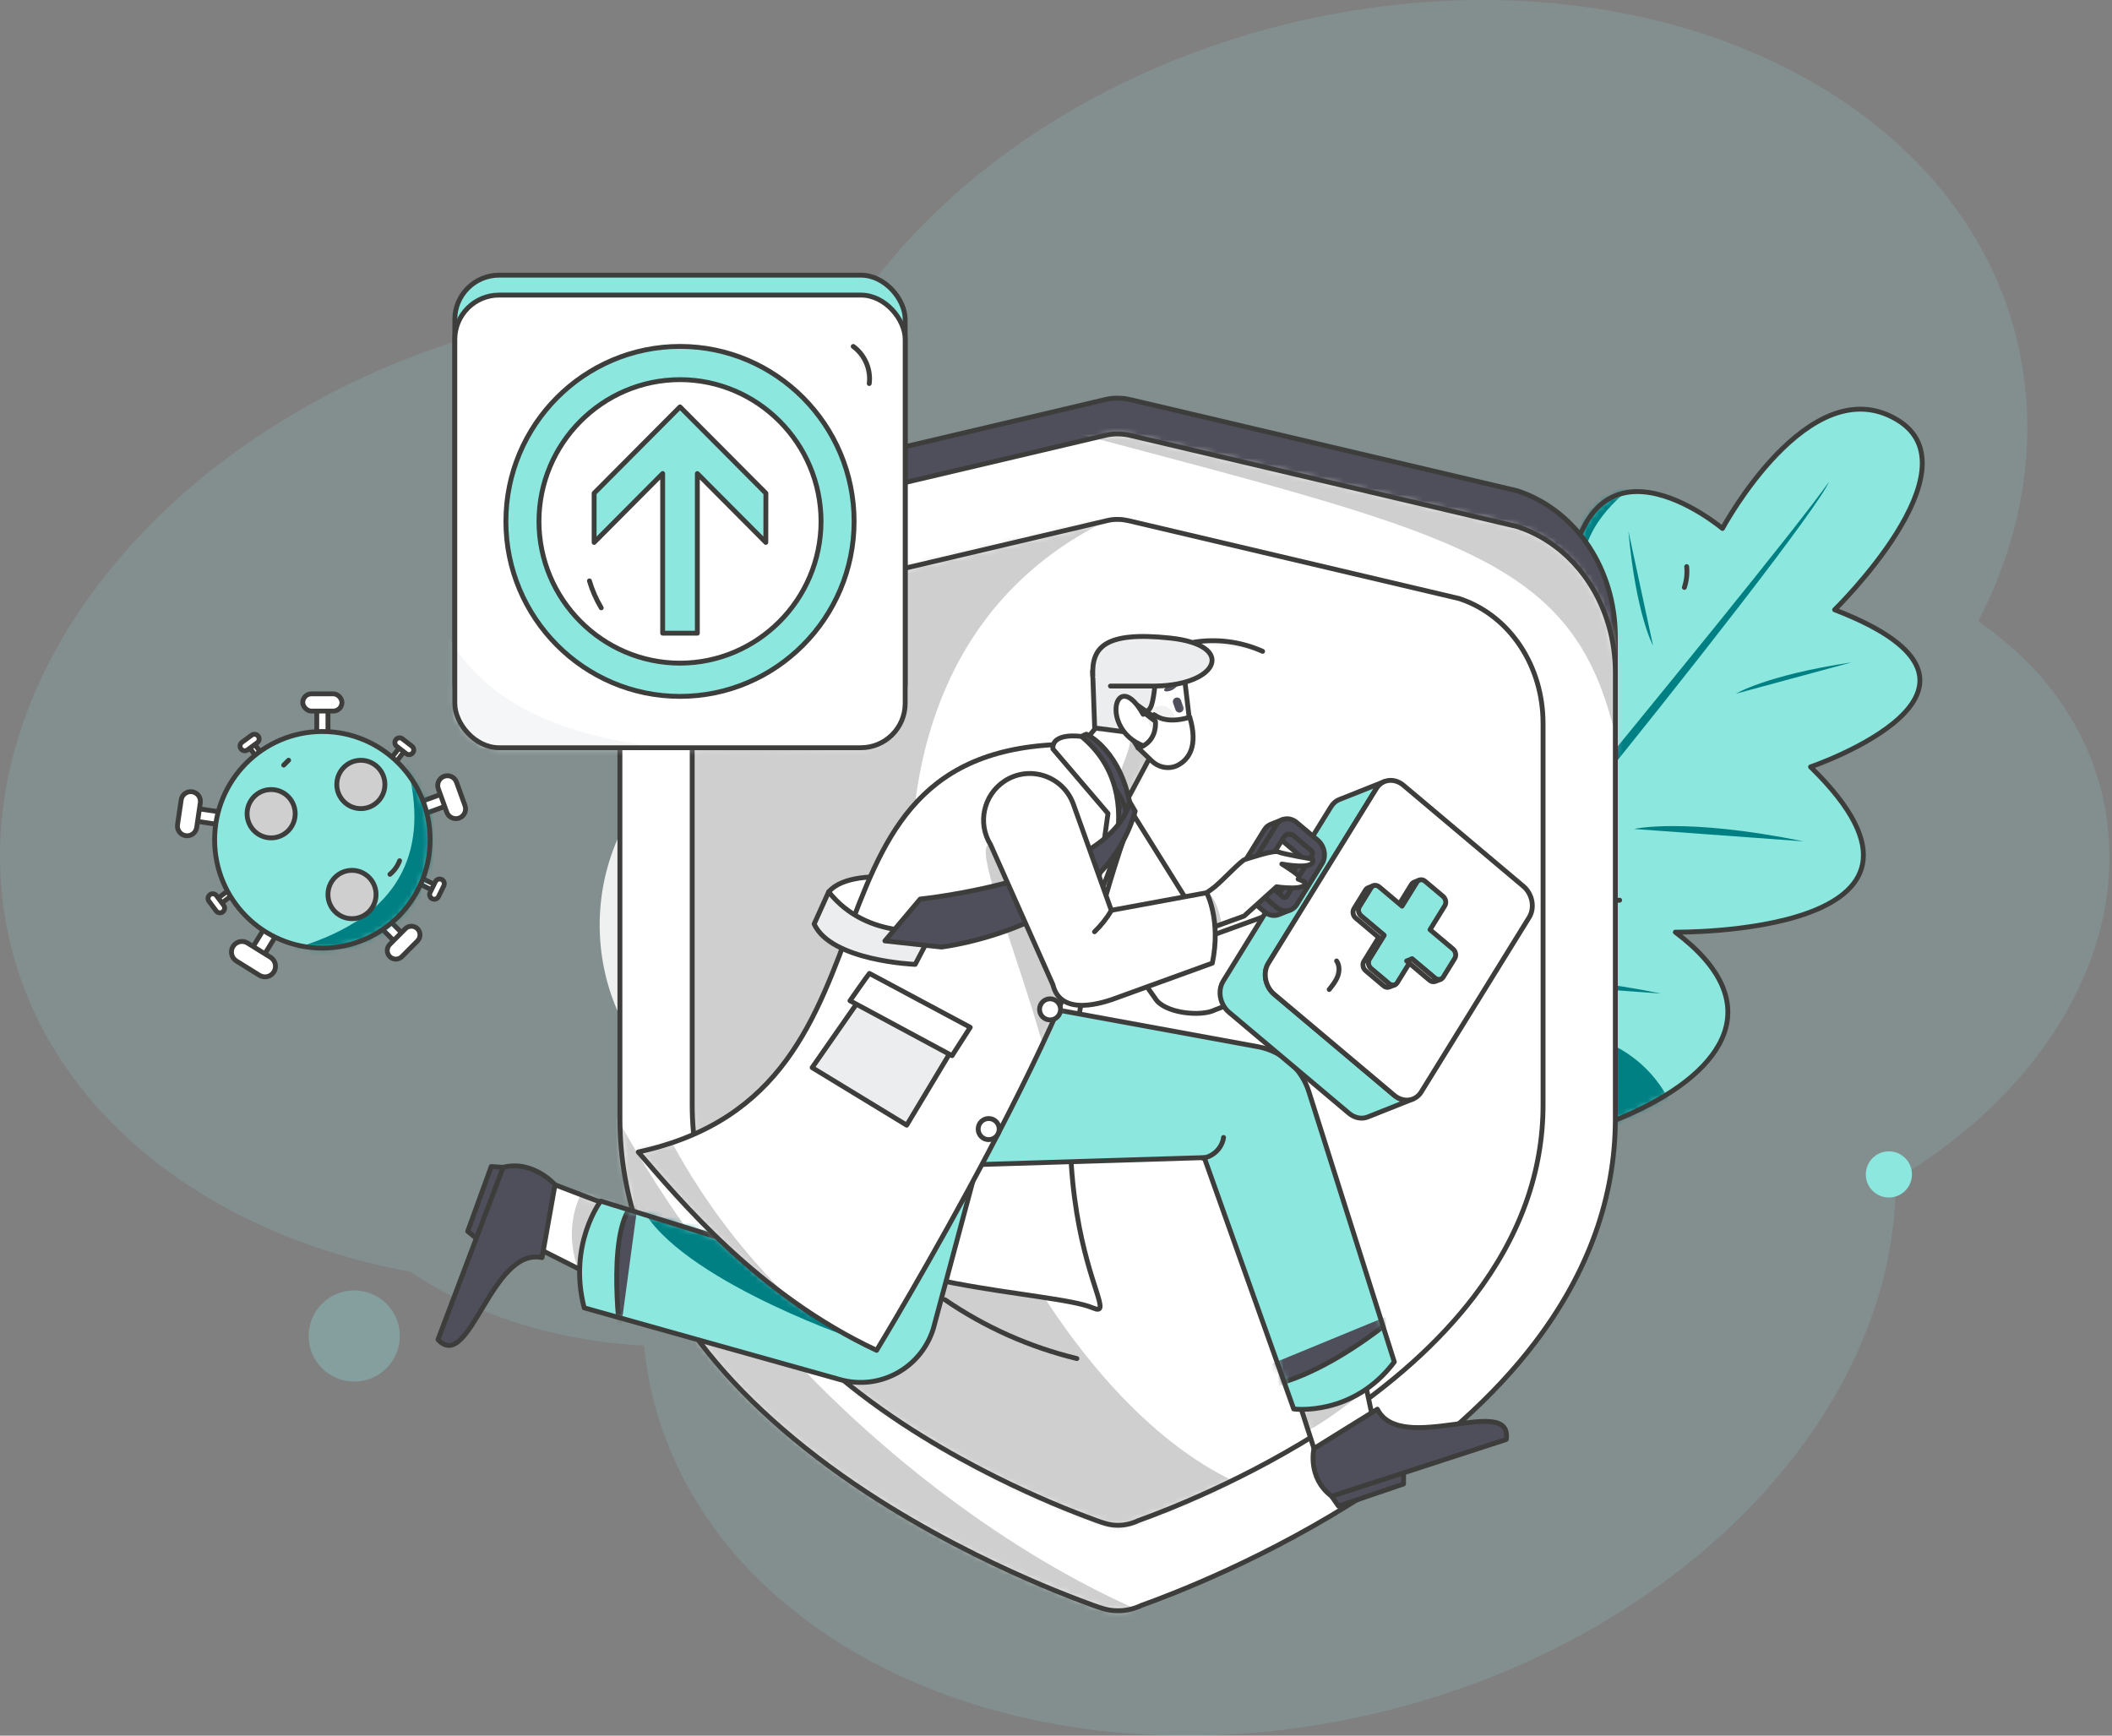 <svg width="348" height="286" viewBox="0 0 348 286" fill="none" xmlns="http://www.w3.org/2000/svg">
<rect x="0" y="0" width="348" height="286" fill="#808080" stroke="none"/>
<path opacity="0.15" d="M67.59 209.561C77.957 216.589 91.304 220.935 106.1 221.732C106.107 221.794 106.11 221.857 106.117 221.92C110.64 265.65 160.407 293.534 217.274 284.199C271.435 275.309 312.502 235.864 312.38 194.35C335.308 180.768 349.638 158.804 347.34 136.584C345.88 122.468 337.952 110.62 325.976 102.385C332.204 90.275 335.083 77.211 333.725 64.08C329.202 20.349 279.435 -7.534 222.568 1.8C186.51 7.719 156.261 27.183 140.101 51.782C126.2 49.077 110.929 48.79 95.108 51.387C38.24 60.721 -4.193 103.739 0.331 147.47C3.628 179.352 30.977 202.806 67.59 209.561Z" fill="#8CE7DF"/>
<circle opacity="0.87" cx="134.246" cy="152.427" r="35.435" fill="white"/>
<circle cx="128.31" cy="62.169" r="7.514" fill="#8CE7DF"/>
<circle cx="311.236" cy="193.52" r="3.803" fill="#8CE7DF"/>
<circle opacity="0.3" cx="58.367" cy="220.143" r="7.514" fill="#8CE7DF"/>
<path d="M211.841 189.301C247.962 197.82 306.943 176.768 276.045 153.6C276.045 153.6 326.894 154.239 298.329 126.369C298.329 126.369 336.081 113.476 302.295 100.477C302.295 100.477 326.089 77.249 312.596 69.167C298.086 60.475 283.812 87.08 283.812 87.08C283.812 87.08 260.371 67.34 258.141 99.009C258.141 99.009 230.84 83.256 233.313 119.189C233.313 119.189 192.1 104.339 203.108 160.418C208.868 189.763 211.841 189.301 211.841 189.301Z" fill="#8CE7DF"/>
<mask id="mask0_43_1729" style="mask-type:alpha" maskUnits="userSpaceOnUse" x="201" y="67" width="116" height="125">
<path fill-rule="evenodd" clip-rule="evenodd" d="M211.841 189.301C247.962 197.82 306.943 176.768 276.045 153.6C276.045 153.6 326.894 154.239 298.329 126.369C298.329 126.369 336.081 113.476 302.295 100.477C302.295 100.477 326.089 77.249 312.596 69.167C298.086 60.475 283.812 87.08 283.812 87.08C283.812 87.08 260.371 67.34 258.141 99.009C258.141 99.009 230.84 83.256 233.313 119.189C233.313 119.189 192.1 104.339 203.108 160.418C208.868 189.763 211.841 189.301 211.841 189.301Z" fill="white"/>
</mask>
<g mask="url(#mask0_43_1729)">
<path d="M203.684 -25.7C260.794 -36.792 281.503 -5.673 236.863 23.689C192.224 53.05 258.124 32.132 275.699 31.687C275.699 31.687 197.362 54.367 264.593 61.859C331.824 69.351 246.39 68.701 262.783 103.091C279.177 137.48 168.845 87.264 164.348 84.833C159.85 82.402 196.059 -12.311 196.059 -12.311" fill="#008083"/>
<path d="M208.13 193.761C260.61 143.371 297.976 181.408 265.795 223.714C233.613 266.02 288.817 224.559 305.3 218.308C305.3 218.308 238.928 265.547 305.139 250.24C371.349 234.932 290.255 262.687 317.571 289.437C344.887 316.187 223.222 305.809 218.13 305.026C213.038 304.244 214.82 203.561 214.82 203.561" fill="#008083"/>
</g>
<path fill-rule="evenodd" clip-rule="evenodd" d="M211.841 189.301C247.962 197.82 306.943 176.768 276.045 153.6C276.045 153.6 326.894 154.239 298.329 126.369C298.329 126.369 336.081 113.476 302.295 100.477C302.295 100.477 326.089 77.249 312.596 69.167C298.086 60.475 283.812 87.08 283.812 87.08C283.812 87.08 260.371 67.34 258.141 99.009C258.141 99.009 230.84 83.256 233.313 119.189C233.313 119.189 192.1 104.339 203.108 160.418C208.868 189.763 211.841 189.301 211.841 189.301Z" stroke="#3D3D3C" stroke-width="0.8" stroke-linecap="round" stroke-linejoin="round"/>
<path d="M301.366 79.398C297.873 87.614 218.908 185.271 211.841 189.301V189.301C211.841 189.301 291.395 93.593 301.366 79.398Z" fill="#008083"/>
<path d="M268.312 87.481C269.587 101.409 272.379 106.387 272.379 106.387L268.312 87.481Z" fill="#008083"/>
<path d="M305.101 109.141C290.996 111.257 286.026 114.309 286.026 114.309L305.101 109.141Z" fill="#008083"/>
<path d="M242.419 101.871C250.181 122.025 256.153 128.344 256.153 128.344L242.419 101.871Z" fill="#CFCFD0"/>
<path d="M219.684 129.136C227.447 149.29 233.418 155.609 233.418 155.609L219.684 129.136Z" fill="#CFCFD0"/>
<path d="M269.258 136.596L297.212 138.64C277.501 134.648 269.258 136.596 269.258 136.596Z" fill="#008083"/>
<path d="M245.796 161.68L273.75 163.724C254.039 159.731 245.796 161.68 245.796 161.68Z" fill="#008083"/>
<path d="M219.184 156.651C219.356 157.844 219.89 158.957 220.712 159.839Z" fill="#F5F6F7"/>
<path d="M219.184 156.651C219.356 157.844 219.89 158.957 220.712 159.839" stroke="#3D3D3C" stroke-width="0.8" stroke-linecap="round" stroke-linejoin="round"/>
<path d="M259.471 148.865L266.875 148.333Z" fill="#F5F6F7"/>
<path d="M259.471 148.865L266.875 148.333" stroke="#3D3D3C" stroke-width="0.8" stroke-linecap="round" stroke-linejoin="round"/>
<path d="M277.918 93.367C278.033 94.524 277.904 95.693 277.538 96.797Z" fill="#F5F6F7"/>
<path d="M277.918 93.367C278.033 94.524 277.904 95.693 277.538 96.797" stroke="#3D3D3C" stroke-width="0.8" stroke-linecap="round" stroke-linejoin="round"/>
<path d="M234.773 188.859C235.392 189.73 236.243 190.41 237.229 190.822Z" fill="#F5F6F7"/>
<path d="M234.773 188.859C235.392 189.73 236.243 190.41 237.229 190.822" stroke="#3D3D3C" stroke-width="0.8" stroke-linecap="round" stroke-linejoin="round"/>
<path d="M240.813 98.763L240.443 98.634L185.918 85.79C185.391 85.667 184.854 85.599 184.313 85.586H184C183.459 85.59 182.92 85.658 182.395 85.79L127.87 98.634L127.5 98.763C119.461 101.58 114.058 109.791 114.058 119.207V182.073C114.058 193.119 117.875 203.739 125.398 213.618C131.115 221.105 138.988 228.185 148.78 234.634C157.299 240.232 165.8 244.365 171.423 246.83C173.987 247.96 176.494 248.98 178.892 249.888C181.934 251.037 182.746 251.334 184.239 251.334C185.377 251.33 186.498 251.071 187.521 250.574C191.468 249.165 205.426 243.901 219.533 234.616C229.343 228.167 237.197 221.105 242.914 213.599C250.438 203.721 254.254 193.119 254.254 182.054V119.207C254.254 109.791 248.852 101.58 240.813 98.763L240.813 98.763Z" fill="white" stroke="#3D3D3C" stroke-width="0.8" stroke-linecap="round" stroke-linejoin="round"/>
<path d="M250.438 81.025L250.006 80.873L186.217 65.847C185.601 65.703 184.972 65.624 184.34 65.608H183.973C183.34 65.613 182.71 65.693 182.096 65.847L118.306 80.873L117.874 81.025C108.469 84.32 102.148 93.926 102.148 104.941V178.489C102.148 191.412 106.613 203.836 115.415 215.393C122.102 224.153 131.314 232.435 142.769 239.981C152.736 246.529 162.681 251.364 169.26 254.248C172.259 255.57 175.192 256.763 177.997 257.825C181.557 259.17 182.506 259.517 184.253 259.517C185.584 259.513 186.896 259.209 188.093 258.628C192.71 256.98 209.04 250.822 225.544 239.959C237.02 232.414 246.209 224.153 252.897 215.371C261.699 203.815 266.164 191.412 266.164 178.466V104.941C266.164 93.926 259.844 84.32 250.438 81.025V81.025Z" fill="#4F4F5B" stroke="#3D3D3C" stroke-width="0.8" stroke-linecap="round" stroke-linejoin="round"/>
<path d="M250.438 86.922L250.006 86.77L186.217 71.744C185.601 71.6 184.972 71.521 184.34 71.505H183.973C183.34 71.51 182.71 71.59 182.096 71.744L118.306 86.77L117.874 86.922C108.469 90.217 102.148 99.823 102.148 110.838V184.386C102.148 197.309 106.613 209.733 115.415 221.29C122.102 230.05 131.314 238.332 142.769 245.878C152.736 252.426 162.681 257.261 169.26 260.145C172.259 261.467 175.192 262.661 177.997 263.722C181.557 265.067 182.506 265.414 184.253 265.414C185.584 265.41 186.896 265.106 188.093 264.525C192.71 262.877 209.04 256.719 225.544 245.856C237.02 238.311 246.209 230.05 252.897 221.268C261.699 209.712 266.164 197.309 266.164 184.363V110.838C266.164 99.823 259.844 90.217 250.438 86.922V86.922Z" fill="white"/>
<mask id="mask1_43_1729" style="mask-type:alpha" maskUnits="userSpaceOnUse" x="102" y="71" width="165" height="195">
<path fill-rule="evenodd" clip-rule="evenodd" d="M250.438 86.922L250.006 86.77L186.217 71.744C185.601 71.6 184.972 71.521 184.34 71.505H183.973C183.34 71.51 182.71 71.59 182.096 71.744L118.306 86.77L117.874 86.922C108.469 90.217 102.148 99.823 102.148 110.838V184.386C102.148 197.309 106.613 209.733 115.415 221.29C122.102 230.05 131.314 238.332 142.769 245.878C152.736 252.426 162.681 257.261 169.26 260.145C172.259 261.467 175.192 262.661 177.997 263.722C181.557 265.067 182.506 265.414 184.253 265.414C185.584 265.41 186.896 265.106 188.093 264.525C192.71 262.877 209.04 256.719 225.544 245.856C237.02 238.311 246.209 230.05 252.897 221.268C261.699 209.712 266.164 197.309 266.164 184.363V110.838C266.164 99.823 259.844 90.217 250.438 86.922V86.922Z" fill="white"/>
</mask>
<g mask="url(#mask1_43_1729)">
<path d="M90.074 159.041C116.263 228.993 177.802 266.587 205.977 271.112C234.153 275.638 169.477 289.797 169.477 289.797L68.302 221.457L74.705 173.946" fill="#CFCFD0"/>
<path d="M170.751 69.647C259.949 93.495 266.312 91.562 270.083 155.924C273.855 220.286 280.258 128.892 280.258 128.892C280.258 128.892 250.663 65.749 254.254 66.748C257.846 67.748 207.898 63.243 207.898 63.243L145.63 66.748" fill="#CFCFD0"/>
</g>
<path fill-rule="evenodd" clip-rule="evenodd" d="M250.438 86.922L250.006 86.77L186.217 71.744C185.601 71.6 184.972 71.521 184.34 71.505H183.973C183.34 71.51 182.71 71.59 182.096 71.744L118.306 86.77L117.874 86.922C108.469 90.217 102.148 99.823 102.148 110.838V184.386C102.148 197.309 106.613 209.733 115.415 221.29C122.102 230.05 131.314 238.332 142.769 245.878C152.736 252.426 162.681 257.261 169.26 260.145C172.259 261.467 175.192 262.661 177.997 263.722C181.557 265.067 182.506 265.414 184.253 265.414C185.584 265.41 186.896 265.106 188.093 264.525C192.71 262.877 209.04 256.719 225.544 245.856C237.02 238.311 246.209 230.05 252.897 221.268C261.699 209.712 266.164 197.309 266.164 184.363V110.838C266.164 99.823 259.844 90.217 250.438 86.922V86.922Z" stroke="#3D3D3C" stroke-width="0.8" stroke-linecap="round" stroke-linejoin="round"/>
<path d="M240.813 98.763L240.443 98.634L185.918 85.79C185.391 85.667 184.854 85.599 184.313 85.586H184C183.459 85.59 182.92 85.658 182.395 85.79L127.87 98.634L127.5 98.763C119.461 101.58 114.058 109.791 114.058 119.207V182.073C114.058 193.119 117.875 203.739 125.398 213.618C131.115 221.105 138.988 228.185 148.78 234.634C157.299 240.232 165.8 244.365 171.423 246.83C173.987 247.96 176.494 248.98 178.892 249.888C181.934 251.037 182.746 251.334 184.239 251.334C185.377 251.33 186.498 251.071 187.521 250.574C191.468 249.165 205.426 243.901 219.533 234.616C229.343 228.167 237.197 221.105 242.914 213.599C250.438 203.721 254.254 193.119 254.254 182.054V119.207C254.254 109.791 248.852 101.58 240.813 98.763L240.813 98.763Z" fill="white"/>
<mask id="mask2_43_1729" style="mask-type:alpha" maskUnits="userSpaceOnUse" x="114" y="85" width="141" height="167">
<path fill-rule="evenodd" clip-rule="evenodd" d="M240.813 98.763L240.443 98.634L185.918 85.79C185.391 85.667 184.854 85.599 184.313 85.586H184C183.459 85.59 182.92 85.658 182.395 85.79L127.87 98.634L127.5 98.763C119.461 101.58 114.058 109.791 114.058 119.207V182.073C114.058 193.119 117.875 203.739 125.398 213.618C131.115 221.105 138.988 228.185 148.78 234.634C157.299 240.232 165.8 244.365 171.423 246.83C173.987 247.96 176.494 248.98 178.892 249.888C181.934 251.037 182.746 251.334 184.239 251.334C185.377 251.33 186.498 251.071 187.521 250.574C191.468 249.165 205.426 243.901 219.533 234.616C229.343 228.167 237.197 221.105 242.914 213.599C250.438 203.721 254.254 193.119 254.254 182.054V119.207C254.254 109.791 248.852 101.58 240.813 98.763L240.813 98.763Z" fill="white"/>
</mask>
<g mask="url(#mask2_43_1729)">
<path d="M182.396 85.79C114.058 119.207 168.197 245.378 216.437 247.528C264.676 249.678 131.06 263.848 126.73 260.923C122.4 257.998 70.863 111.514 70.863 111.514L119.957 64.316L177.589 62.17" fill="#CFCFD0"/>
</g>
<path fill-rule="evenodd" clip-rule="evenodd" d="M240.813 98.763L240.443 98.634L185.918 85.79C185.391 85.667 184.854 85.599 184.313 85.586H184C183.459 85.59 182.92 85.658 182.395 85.79L127.87 98.634L127.5 98.763C119.461 101.58 114.058 109.791 114.058 119.207V182.073C114.058 193.119 117.875 203.739 125.398 213.618C131.115 221.105 138.988 228.185 148.78 234.634C157.299 240.232 165.8 244.365 171.423 246.83C173.987 247.96 176.494 248.98 178.892 249.888C181.934 251.037 182.746 251.334 184.239 251.334C185.377 251.33 186.498 251.071 187.521 250.574C191.468 249.165 205.426 243.901 219.533 234.616C229.343 228.167 237.197 221.105 242.914 213.599C250.438 203.721 254.254 193.119 254.254 182.054V119.207C254.254 109.791 248.852 101.58 240.813 98.763L240.813 98.763Z" stroke="#3D3D3C" stroke-width="0.8" stroke-linecap="round" stroke-linejoin="round"/>
<path d="M196.766 105.813C200.593 105.216 204.511 105.741 208.046 107.325Z" fill="#F5F6F7"/>
<path d="M196.766 105.813C200.593 105.216 204.511 105.741 208.046 107.325" stroke="#3D3D3C" stroke-width="0.8" stroke-linecap="round" stroke-linejoin="round"/>
<path d="M155.696 214.165C162.294 218.691 169.663 221.977 177.44 223.861" stroke="#3D3D3C" stroke-width="0.8" stroke-linecap="round" stroke-linejoin="round"/>
<rect x="52.194" y="116.158" width="1.844" height="4.852" fill="white" stroke="#3D3D3C" stroke-width="0.8" stroke-linecap="round" stroke-linejoin="round"/>
<rect x="49.886" y="114.328" width="6.459" height="2.842" rx="1.421" fill="white" stroke="#3D3D3C" stroke-width="0.8" stroke-linecap="round" stroke-linejoin="round"/>
<path d="M62.154 152.268L63.458 150.958L66.871 154.389L65.567 155.7L62.154 152.268V152.268Z" fill="white" stroke="#3D3D3C" stroke-width="0.8" stroke-linecap="round" stroke-linejoin="round"/>
<path d="M64.223 155.619L66.791 153.038C67.055 152.772 67.415 152.622 67.791 152.622C68.166 152.622 68.526 152.772 68.791 153.038V153.038C69.343 153.594 69.343 154.492 68.791 155.048L66.223 157.629C65.958 157.895 65.598 158.045 65.223 158.045C64.848 158.045 64.488 157.895 64.223 157.629V157.629C63.671 157.073 63.671 156.175 64.223 155.619Z" fill="white" stroke="#3D3D3C" stroke-width="0.8" stroke-linecap="round" stroke-linejoin="round"/>
<path d="M69.225 134.367L68.516 132.402L73.634 130.536L74.343 132.501L69.225 134.367V134.367Z" fill="white" stroke="#3D3D3C" stroke-width="0.8" stroke-linecap="round" stroke-linejoin="round"/>
<path d="M73.618 133.843L72.222 129.974C71.921 129.143 72.348 128.225 73.177 127.921V127.921C73.576 127.776 74.015 127.796 74.398 127.976C74.781 128.156 75.077 128.482 75.22 128.881L76.616 132.75C76.917 133.58 76.49 134.498 75.661 134.803V134.803C75.263 134.947 74.824 134.927 74.44 134.747C74.057 134.567 73.761 134.242 73.618 133.843V133.843Z" fill="white" stroke="#3D3D3C" stroke-width="0.8" stroke-linecap="round" stroke-linejoin="round"/>
<path d="M44.176 151.961L46.101 153.156L42.989 158.22L41.065 157.025L44.176 151.961V151.961Z" fill="white" stroke="#3D3D3C" stroke-width="0.8" stroke-linecap="round" stroke-linejoin="round"/>
<path d="M40.781 155.39L44.571 157.742C45.386 158.251 45.638 159.323 45.135 160.141V160.141C44.894 160.534 44.507 160.815 44.059 160.921C43.611 161.028 43.139 160.951 42.748 160.708L38.959 158.356C38.143 157.847 37.891 156.775 38.395 155.957V155.957C38.635 155.564 39.022 155.283 39.47 155.177C39.918 155.07 40.39 155.147 40.781 155.39V155.39Z" fill="white" stroke="#3D3D3C" stroke-width="0.8" stroke-linecap="round" stroke-linejoin="round"/>
<path d="M69.218 145.695L69.662 144.789L72.023 145.958L71.578 146.864L69.218 145.695V145.695Z" fill="white" stroke="#3D3D3C" stroke-width="0.8" stroke-linecap="round" stroke-linejoin="round"/>
<path d="M70.87 147.06L71.745 145.275C71.835 145.091 71.994 144.95 72.188 144.884C72.382 144.818 72.594 144.832 72.777 144.923V144.923C73.16 145.113 73.316 145.577 73.128 145.96L72.253 147.745C72.163 147.929 72.004 148.069 71.81 148.135C71.617 148.202 71.404 148.188 71.221 148.097V148.097C70.839 147.907 70.682 147.443 70.87 147.06Z" fill="white" stroke="#3D3D3C" stroke-width="0.8" stroke-linecap="round" stroke-linejoin="round"/>
<path d="M65.273 125.544L64.478 124.927L66.086 122.833L66.882 123.451L65.273 125.544V125.544Z" fill="white" stroke="#3D3D3C" stroke-width="0.8" stroke-linecap="round" stroke-linejoin="round"/>
<path d="M66.931 124.186L65.364 122.971C65.027 122.708 64.965 122.223 65.225 121.884V121.884C65.35 121.722 65.534 121.615 65.737 121.589C65.94 121.563 66.145 121.619 66.306 121.744L67.873 122.96C68.21 123.222 68.272 123.708 68.012 124.047V124.047C67.888 124.209 67.704 124.315 67.501 124.342C67.298 124.368 67.093 124.312 66.931 124.186Z" fill="white" stroke="#3D3D3C" stroke-width="0.8" stroke-linecap="round" stroke-linejoin="round"/>
<path d="M43.217 124.367L42.406 124.964L40.851 122.83L41.662 122.233L43.217 124.367V124.367Z" fill="white" stroke="#3D3D3C" stroke-width="0.8" stroke-linecap="round" stroke-linejoin="round"/>
<path d="M42.38 122.389L40.782 123.564C40.617 123.685 40.411 123.736 40.209 123.704C40.007 123.673 39.825 123.562 39.705 123.396V123.396C39.454 123.051 39.528 122.568 39.872 122.314L41.469 121.138C41.634 121.017 41.84 120.967 42.042 120.998C42.245 121.029 42.426 121.14 42.546 121.306V121.306C42.798 121.651 42.723 122.135 42.38 122.389Z" fill="white" stroke="#3D3D3C" stroke-width="0.8" stroke-linecap="round" stroke-linejoin="round"/>
<path d="M37.625 146.718L38.229 147.526L36.125 149.114L35.521 148.307L37.625 146.718V146.718Z" fill="white" stroke="#3D3D3C" stroke-width="0.8" stroke-linecap="round" stroke-linejoin="round"/>
<path d="M35.667 147.584L36.856 149.174C37.112 149.517 37.043 150.001 36.703 150.259V150.259C36.539 150.382 36.334 150.436 36.131 150.407C35.928 150.378 35.746 150.269 35.624 150.105L34.435 148.514C34.179 148.172 34.247 147.688 34.588 147.43V147.43C34.751 147.306 34.957 147.253 35.16 147.282C35.362 147.311 35.545 147.42 35.667 147.584Z" fill="white" stroke="#3D3D3C" stroke-width="0.8" stroke-linecap="round" stroke-linejoin="round"/>
<path d="M37.122 133.916L36.818 135.984L31.433 135.185L31.736 133.117L37.122 133.916V133.916Z" fill="white" stroke="#3D3D3C" stroke-width="0.8" stroke-linecap="round" stroke-linejoin="round"/>
<path d="M33.007 132.282L32.409 136.354C32.349 136.773 32.124 137.151 31.784 137.405C31.445 137.658 31.018 137.767 30.599 137.705V137.705C29.726 137.573 29.124 136.759 29.254 135.886L29.852 131.814C29.912 131.395 30.137 131.017 30.477 130.763C30.816 130.509 31.242 130.401 31.662 130.463V130.463C32.535 130.595 33.137 131.408 33.007 132.282Z" fill="white" stroke="#3D3D3C" stroke-width="0.8" stroke-linecap="round" stroke-linejoin="round"/>
<ellipse cx="53.116" cy="138.38" rx="17.753" ry="17.844" fill="#8CE7DF"/>
<mask id="mask3_43_1729" style="mask-type:alpha" maskUnits="userSpaceOnUse" x="35" y="120" width="36" height="37">
<ellipse cx="53.116" cy="138.38" rx="17.753" ry="17.844" fill="white"/>
</mask>
<g mask="url(#mask3_43_1729)">
<path d="M64.513 118.995C80.176 154.905 41.549 155.951 48.639 157.133C52.696 157.81 65.679 166.658 65.679 166.658L81.244 149.347L76.62 118.584L64.513 114.674" fill="#008083"/>
</g>
<ellipse cx="53.116" cy="138.38" rx="17.753" ry="17.844" stroke="#3D3D3C" stroke-width="0.8" stroke-linecap="round" stroke-linejoin="round"/>
<ellipse cx="44.677" cy="134.084" rx="3.962" ry="3.982" fill="#CFCFD0" stroke="#3D3D3C" stroke-width="0.8" stroke-linecap="round" stroke-linejoin="round"/>
<ellipse cx="59.458" cy="129.261" rx="3.962" ry="3.982" fill="#CFCFD0" stroke="#3D3D3C" stroke-width="0.8" stroke-linecap="round" stroke-linejoin="round"/>
<ellipse cx="58" cy="147.396" rx="3.962" ry="3.982" fill="#CFCFD0" stroke="#3D3D3C" stroke-width="0.8" stroke-linecap="round" stroke-linejoin="round"/>
<path d="M47.553 125.264L46.748 126.073Z" fill="#F5F6F7"/>
<path d="M47.553 125.264L46.748 126.073" stroke="#3D3D3C" stroke-width="0.8" stroke-linecap="round" stroke-linejoin="round"/>
<path d="M65.842 141.833C65.518 142.706 64.968 143.477 64.249 144.068Z" fill="#F5F6F7"/>
<path d="M65.842 141.833C65.518 142.706 64.968 143.477 64.249 144.068" stroke="#3D3D3C" stroke-width="0.8" stroke-linecap="round" stroke-linejoin="round"/>
<rect x="74.942" y="45.342" width="74.207" height="74.585" rx="7.303" fill="#8CE7DF" stroke="#3D3D3C" stroke-width="0.8" stroke-linecap="round" stroke-linejoin="round"/>
<rect x="74.942" y="48.623" width="74.207" height="74.585" rx="7.303" fill="white"/>
<mask id="mask4_43_1729" style="mask-type:alpha" maskUnits="userSpaceOnUse" x="74" y="48" width="76" height="76">
<rect x="74.942" y="48.623" width="74.207" height="74.585" rx="7.303" fill="white"/>
</mask>
<g mask="url(#mask4_43_1729)">
<path d="M70.659 96.523C76.248 120.418 103.103 126.313 142.392 123.208C181.681 120.103 95.085 136.075 95.085 136.075L67.585 128.101" fill="#F5F6F7"/>
</g>
<rect x="74.942" y="48.623" width="74.207" height="74.585" rx="7.303" stroke="#3D3D3C" stroke-width="0.8" stroke-linecap="round" stroke-linejoin="round"/>
<path fill-rule="evenodd" clip-rule="evenodd" d="M83.358 85.915C83.358 70.017 96.228 57.082 112.046 57.082C127.864 57.082 140.733 70.017 140.733 85.915C140.733 101.815 127.864 114.75 112.046 114.75C96.228 114.75 83.358 101.815 83.358 85.915ZM135.285 85.915C135.27 73.052 124.844 62.574 112.046 62.557C99.247 62.574 88.822 73.052 88.806 85.915C88.822 98.779 99.247 109.258 112.046 109.274C124.844 109.258 135.27 98.779 135.285 85.915Z" fill="#8CE7DF"/>
<path d="M112.046 62.557L112.046 62.157L112.045 62.157L112.046 62.557ZM135.285 85.915L135.685 85.916L135.685 85.915L135.285 85.915ZM88.806 85.915L88.406 85.915L88.406 85.916L88.806 85.915ZM112.046 109.274L112.046 109.674L112.047 109.674L112.046 109.274ZM112.046 56.682C96.005 56.682 82.958 69.798 82.958 85.915H83.758C83.758 70.236 96.451 57.482 112.046 57.482V56.682ZM141.133 85.915C141.133 69.798 128.087 56.682 112.046 56.682V57.482C127.641 57.482 140.333 70.236 140.333 85.915H141.133ZM112.046 115.15C128.087 115.15 141.133 102.034 141.133 85.915H140.333C140.333 101.596 127.641 114.35 112.046 114.35V115.15ZM82.958 85.915C82.958 102.034 96.005 115.15 112.046 115.15V114.35C96.451 114.35 83.758 101.596 83.758 85.915H82.958ZM112.045 62.957C124.621 62.974 134.87 73.272 134.885 85.916L135.685 85.915C135.669 72.833 125.067 62.174 112.046 62.157L112.045 62.957ZM89.206 85.916C89.221 73.272 99.47 62.974 112.046 62.957L112.045 62.157C99.024 62.174 88.422 72.833 88.406 85.915L89.206 85.916ZM112.047 108.874C99.47 108.858 89.221 98.56 89.206 85.915L88.406 85.916C88.422 98.998 99.025 109.657 112.046 109.674L112.047 108.874ZM134.885 85.915C134.87 98.56 124.621 108.858 112.046 108.874L112.047 109.674C125.067 109.658 135.669 98.998 135.685 85.916L134.885 85.915Z" fill="#3D3D3C"/>
<path d="M109.189 104.336H114.903V78.036L126.186 89.377L126.199 81.271L112.043 67.046L97.896 81.264V89.38L109.189 78.029V104.336V104.336Z" fill="#8CE7DF" stroke="#3D3D3C" stroke-width="0.8" stroke-linecap="round" stroke-linejoin="round"/>
<path d="M97.122 95.715C97.582 97.271 98.235 98.765 99.065 100.16Z" fill="#F5F6F7"/>
<path d="M97.122 95.715C97.582 97.271 98.235 98.765 99.065 100.16" stroke="#3D3D3C" stroke-width="0.8" stroke-linecap="round" stroke-linejoin="round"/>
<path d="M140.59 57.087C142.483 58.44 143.539 60.887 143.229 63.201Z" fill="#F5F6F7"/>
<path d="M140.59 57.087C142.483 58.44 143.539 60.887 143.229 63.201" stroke="#3D3D3C" stroke-width="0.8" stroke-linecap="round" stroke-linejoin="round"/>
<path d="M208.196 151.709L212.571 149.761L220.731 146.257L231.274 144.979C232.281 146.737 226.188 147.429 223.168 149.878C221.24 151.442 208.196 158.707 208.196 158.707L208.196 151.709Z" fill="white"/>
<mask id="mask5_43_1729" style="mask-type:alpha" maskUnits="userSpaceOnUse" x="208" y="144" width="24" height="15">
<path fill-rule="evenodd" clip-rule="evenodd" d="M208.196 151.709L212.571 149.761L220.731 146.257L231.274 144.979C232.281 146.737 226.188 147.429 223.168 149.878C221.24 151.442 208.196 158.707 208.196 158.707L208.196 151.709Z" fill="white"/>
</mask>
<g mask="url(#mask5_43_1729)">
<path d="M217.544 158.076C216.416 151.206 213.331 149.187 213.331 149.187C213.331 149.187 212.611 155.096 212.682 155.311C212.752 155.526 216.698 157.013 216.698 157.013" fill="#CFCFD0"/>
</g>
<path fill-rule="evenodd" clip-rule="evenodd" d="M208.196 151.709L212.571 149.761L220.731 146.257L231.274 144.979C232.281 146.737 226.188 147.429 223.168 149.878C221.24 151.442 208.196 158.707 208.196 158.707L208.196 151.709Z" stroke="#3D3D3C" stroke-width="0.8" stroke-linecap="round" stroke-linejoin="round"/>
<path d="M183.519 135.94C188.739 135.879 180.703 151.583 187.969 149.425C195.234 147.267 181.152 158.707 181.152 158.707L176.36 147.819L179.249 139.782" fill="#CFCFD0"/>
<path d="M213.33 149.187C213.33 149.187 217.563 156.469 216.344 160.25L200.24 166.39C197.919 167.606 191.742 166.955 190.316 164.469L173.489 140.773L186.403 133.677L199.279 154.294L213.33 149.187Z" fill="white" stroke="#3D3D3C" stroke-width="0.8" stroke-linecap="round" stroke-linejoin="round"/>
<path d="M137.255 152.683C145.913 146.859 157.958 152.491 157.958 152.491L156.845 146.132C156.845 146.132 141.137 141.93 136.588 146.898L137.255 152.683Z" fill="white" stroke="#3D3D3C" stroke-width="0.8" stroke-linecap="round" stroke-linejoin="round"/>
<path d="M133.819 201.067C141.494 212.298 173.652 212.769 180.039 215.504C186.426 218.239 164.861 197.094 185.467 137.346L169.244 136.262L133.819 201.067Z" fill="white" stroke="#3D3D3C" stroke-width="0.8" stroke-linecap="round" stroke-linejoin="round"/>
<path d="M185.239 114.281L174.776 126.919L183.519 135.94L191.453 121.096L185.239 114.281V114.281Z" fill="white"/>
<mask id="mask6_43_1729" style="mask-type:alpha" maskUnits="userSpaceOnUse" x="174" y="114" width="18" height="22">
<path fill-rule="evenodd" clip-rule="evenodd" d="M185.239 114.281L174.776 126.919L183.519 135.94L191.453 121.096L185.239 114.281V114.281Z" fill="white"/>
</mask>
<g mask="url(#mask6_43_1729)">
<path d="M188.739 135.878C179.352 128.321 188.546 124.949 185.724 118.896C182.902 112.843 194.073 121.655 194.073 121.655C194.073 121.655 193.359 126.891 193.166 127.07C192.973 127.249 188.128 133.135 188.128 133.135" fill="#CFCFD0"/>
</g>
<path fill-rule="evenodd" clip-rule="evenodd" d="M185.239 114.281L174.776 126.919L183.519 135.94L191.453 121.096L185.239 114.281V114.281Z" stroke="#3D3D3C" stroke-width="0.8" stroke-linecap="round" stroke-linejoin="round"/>
<path d="M195.25 112.375L196.358 121.747L188.372 123.814L186.821 119.048L181.093 120.043L180.374 111.365L195.25 112.375V112.375Z" fill="white"/>
<mask id="mask7_43_1729" style="mask-type:alpha" maskUnits="userSpaceOnUse" x="180" y="111" width="17" height="13">
<path fill-rule="evenodd" clip-rule="evenodd" d="M195.25 112.375L196.358 121.747L188.372 123.814L186.821 119.048L181.093 120.043L180.374 111.365L195.25 112.375V112.375Z" fill="white"/>
</mask>
<g mask="url(#mask7_43_1729)">
<path d="M194.572 117.376V117.376C194.399 117.438 194.21 117.429 194.044 117.351C193.879 117.273 193.751 117.132 193.69 116.96L193.295 115.86C193.166 115.501 193.351 115.105 193.71 114.974V114.974C193.882 114.912 194.071 114.921 194.237 114.999C194.402 115.077 194.53 115.218 194.591 115.39L194.986 116.49C195.115 116.849 194.93 117.245 194.572 117.376V117.376Z" fill="#4F4F5B"/>
<path d="M193.505 112.587C191.517 113.209 191.374 114.182 192.642 113.875C193.91 113.567 194.804 112.181 193.505 112.587Z" fill="#4F4F5B"/>
<ellipse opacity="0.27" cx="191.367" cy="118.487" rx="2.187" ry="2.198" fill="#CFCFD0"/>
</g>
<path fill-rule="evenodd" clip-rule="evenodd" d="M195.25 112.375L196.358 121.747L188.372 123.814L186.821 119.048L181.093 120.043L180.374 111.365L195.25 112.375V112.375Z" stroke="#3D3D3C" stroke-width="0.8" stroke-linecap="round" stroke-linejoin="round"/>
<path d="M187.659 117.088C187.659 117.088 188.677 117.728 189.437 116.795C190.197 115.862 190.422 111.365 190.422 111.365L180.039 110.607L180.374 119.949L186.02 120.685L184.84 116.695L187.659 117.088Z" fill="#ECEDEE" stroke="#3D3D3C" stroke-width="0.8" stroke-linecap="round" stroke-linejoin="round"/>
<path d="M182.97 113.048H190.422C200.805 112.88 203.712 106.291 192.794 105.137C181.909 103.987 179.857 106.736 180.066 111.365" fill="#ECEDEE"/>
<path d="M182.97 113.048H190.422C200.805 112.88 203.712 106.291 192.794 105.137C181.909 103.987 179.857 106.736 180.066 111.365" stroke="#3D3D3C" stroke-width="0.8" stroke-linecap="round" stroke-linejoin="round"/>
<path d="M175.679 123.875C175.679 123.875 176.595 121.969 178.997 120.975C178.997 120.975 184.908 123.565 186.404 133.676L176.314 124.656L175.679 123.875Z" fill="#4F4F5B" stroke="#3D3D3C" stroke-width="0.8" stroke-linecap="round" stroke-linejoin="round"/>
<path d="M211.879 224.569C212.113 224.923 217.268 241.052 217.268 241.052L226.756 236.343L222.304 215.504L211.879 224.569Z" fill="white"/>
<mask id="mask8_43_1729" style="mask-type:alpha" maskUnits="userSpaceOnUse" x="211" y="215" width="16" height="27">
<path fill-rule="evenodd" clip-rule="evenodd" d="M211.879 224.569C212.113 224.923 217.268 241.052 217.268 241.052L226.756 236.343L222.304 215.504L211.879 224.569Z" fill="white"/>
</mask>
<g mask="url(#mask8_43_1729)">
<path d="M210.991 237.606C215.92 236.848 225.965 228.278 225.965 228.278L213.809 225.991L209.441 233.781" fill="#CFCFD0"/>
</g>
<path fill-rule="evenodd" clip-rule="evenodd" d="M211.879 224.569C212.113 224.923 217.268 241.052 217.268 241.052L226.756 236.343L222.304 215.504L211.879 224.569Z" stroke="#3D3D3C" stroke-width="0.8" stroke-linecap="round" stroke-linejoin="round"/>
<path d="M220.547 245.232L219.418 246.553L220.547 248.176L231.266 244.526V241.052" fill="#4F4F5B"/>
<path d="M220.547 245.232L219.418 246.553L220.547 248.176L231.266 244.526V241.052" stroke="#3D3D3C" stroke-width="0.8" stroke-linecap="round" stroke-linejoin="round"/>
<path d="M216.509 238.685C216.509 238.685 215.349 243.461 219.418 246.553L248.188 237.194C249.286 229.592 230.851 239.898 226.952 232.207L216.509 238.685Z" fill="#4F4F5B" stroke="#3D3D3C" stroke-width="0.8" stroke-linecap="round" stroke-linejoin="round"/>
<path d="M104.664 200.198C104.243 200.16 88.516 194.108 88.516 194.108L86.232 204.485L105.171 214.033L104.664 200.198Z" fill="white"/>
<mask id="mask9_43_1729" style="mask-type:alpha" maskUnits="userSpaceOnUse" x="86" y="194" width="20" height="21">
<path fill-rule="evenodd" clip-rule="evenodd" d="M104.664 200.198C104.243 200.16 88.516 194.108 88.516 194.108L86.232 204.485L105.171 214.033L104.664 200.198Z" fill="white"/>
</mask>
<g mask="url(#mask9_43_1729)">
<path d="M98.773 192.116C88.111 204.379 99.529 216.42 99.529 216.42L105.171 196.908L91.451 191.431" fill="#CFCFD0"/>
</g>
<path fill-rule="evenodd" clip-rule="evenodd" d="M104.664 200.198C104.243 200.16 88.516 194.108 88.516 194.108L86.232 204.485L105.171 214.033L104.664 200.198Z" stroke="#3D3D3C" stroke-width="0.8" stroke-linecap="round" stroke-linejoin="round"/>
<path d="M83.224 194.063L82.906 192.352L80.942 192.222L77.068 202.899L79.76 205.071" fill="#4F4F5B"/>
<path d="M83.224 194.063L82.906 192.352L80.942 192.222L77.068 202.899L79.76 205.071" stroke="#3D3D3C" stroke-width="0.8" stroke-linecap="round" stroke-linejoin="round"/>
<path d="M91.451 195.235C91.451 195.235 87.849 191.099 82.907 192.352L72.167 220.737C77.374 226.352 80.915 205.468 89.316 207.225L91.451 195.235Z" fill="#4F4F5B" stroke="#3D3D3C" stroke-width="0.8" stroke-linecap="round" stroke-linejoin="round"/>
<path d="M146.192 192.355L198.429 190.752L213.166 232.165C213.166 232.165 222.903 233.501 229.745 224.417L215.668 179.901C214.461 176.063 211.232 173.206 207.275 172.476L156.85 163.232L146.192 192.355Z" fill="#8CE7DF"/>
<mask id="mask10_43_1729" style="mask-type:alpha" maskUnits="userSpaceOnUse" x="146" y="163" width="84" height="70">
<path fill-rule="evenodd" clip-rule="evenodd" d="M146.192 192.355L198.429 190.752L213.166 232.165C213.166 232.165 222.903 233.501 229.745 224.417L215.668 179.901C214.461 176.063 211.232 173.206 207.275 172.476L156.85 163.232L146.192 192.355Z" fill="white"/>
</mask>
<g mask="url(#mask10_43_1729)">
<path d="M201.027 228.23C213.166 232.165 231.385 215.736 231.385 215.736Z" fill="#4F4F5B"/>
<path d="M201.027 228.23C213.166 232.165 231.385 215.736 231.385 215.736" stroke="#3D3D3C" stroke-width="0.8" stroke-linecap="round" stroke-linejoin="round"/>
</g>
<path fill-rule="evenodd" clip-rule="evenodd" d="M146.192 192.355L198.429 190.752L213.166 232.165C213.166 232.165 222.903 233.501 229.745 224.417L215.668 179.901C214.461 176.063 211.232 173.206 207.275 172.476L156.85 163.232L146.192 192.355Z" stroke="#3D3D3C" stroke-width="0.8" stroke-linecap="round" stroke-linejoin="round"/>
<path d="M98.973 197.911C98.973 197.911 93.549 205.097 96.261 215.504L138.424 227.327C144.962 229.161 151.767 225.441 153.788 218.928L168.16 165.305L137.923 161.736L134.965 209.062L98.973 197.911Z" fill="#8CE7DF"/>
<mask id="mask11_43_1729" style="mask-type:alpha" maskUnits="userSpaceOnUse" x="95" y="161" width="74" height="67">
<path fill-rule="evenodd" clip-rule="evenodd" d="M98.973 197.911C98.973 197.911 93.549 205.097 96.261 215.504L138.424 227.327C144.962 229.161 151.767 225.441 153.788 218.928L168.16 165.305L137.923 161.736L134.965 209.062L98.973 197.911Z" fill="white"/>
</mask>
<g mask="url(#mask11_43_1729)">
<path d="M116.716 187.182C144.618 195.964 130.526 166.965 158.428 169C186.33 171.036 129.117 151.843 129.117 151.843L125.171 153.756L118.689 163.232" fill="white"/>
<path d="M116.716 187.182C144.618 195.964 130.526 166.965 158.428 169C186.33 171.036 129.117 151.843 129.117 151.843L125.171 153.756L118.689 163.232" stroke="#3D3D3C" stroke-width="0.8" stroke-linecap="round" stroke-linejoin="round"/>
<path d="M129.718 199.998C134.311 205.418 147.893 206.907 147.893 206.907L155.882 190.763L137.103 194.108" fill="white"/>
<path d="M129.718 199.998C134.311 205.418 147.893 206.907 147.893 206.907L155.882 190.763L137.103 194.108" stroke="#3D3D3C" stroke-width="0.8" stroke-linecap="round" stroke-linejoin="round"/>
<path d="M105.171 197.733C109.745 209.834 139.884 220.314 139.884 220.314L124.924 200.801L114.538 195.706" fill="#008083"/>
<path d="M105.171 197.733C99.685 200.762 102.182 219.833 102.182 219.833Z" fill="#4F4F5B"/>
<path d="M105.171 197.733C99.685 200.762 102.182 219.833 102.182 219.833" stroke="#3D3D3C" stroke-width="0.8" stroke-linecap="round" stroke-linejoin="round"/>
</g>
<path fill-rule="evenodd" clip-rule="evenodd" d="M98.973 197.911C98.973 197.911 93.549 205.097 96.261 215.504L138.424 227.327C144.962 229.161 151.767 225.441 153.788 218.928L168.16 165.305L137.923 161.736L134.965 209.062L98.973 197.911Z" stroke="#3D3D3C" stroke-width="0.8" stroke-linecap="round" stroke-linejoin="round"/>
<path d="M185.614 133.676C185.614 133.676 182.554 123.021 170.712 123.814C155.06 124.862 144.722 142.778 146.192 162.712C146.192 162.712 154.84 173.896 170.098 166.227C166.284 149.933 186.25 148.693 185.614 133.676Z" fill="#4F4F5B"/>
<mask id="mask12_43_1729" style="mask-type:alpha" maskUnits="userSpaceOnUse" x="146" y="123" width="40" height="46">
<path fill-rule="evenodd" clip-rule="evenodd" d="M185.614 133.676C185.614 133.676 182.554 123.021 170.712 123.814C155.06 124.862 144.722 142.778 146.192 162.712C146.192 162.712 154.84 173.896 170.098 166.227C166.284 149.933 186.25 148.693 185.614 133.676Z" fill="white"/>
</mask>
<g mask="url(#mask12_43_1729)">
<path d="M163.213 139.175C169.928 150.039 170.16 168.449 137.848 163.227C105.536 158.005 166.406 177.456 166.406 177.456C166.406 177.456 174.422 174.435 175.679 174.624C176.935 174.812 185.558 162.005 185.558 162.005C185.558 162.005 184.435 151.065 177.593 135.94C173.806 127.569 162.064 134.021 162.064 134.021" fill="#4F4F5B"/>
<path d="M163.213 139.175C169.928 150.039 170.16 168.449 137.848 163.227C105.536 158.005 166.406 177.456 166.406 177.456C166.406 177.456 174.422 174.435 175.679 174.624C176.935 174.812 185.558 162.005 185.558 162.005C185.558 162.005 184.435 151.065 177.593 135.94C173.806 127.569 162.064 134.021 162.064 134.021" stroke="#3D3D3C" stroke-width="0.8" stroke-linecap="round" stroke-linejoin="round"/>
</g>
<path fill-rule="evenodd" clip-rule="evenodd" d="M185.614 133.676C185.614 133.676 182.554 123.021 170.712 123.814C155.06 124.862 144.722 142.778 146.192 162.712C146.192 162.712 154.84 173.896 170.098 166.227C166.284 149.933 186.25 148.693 185.614 133.676Z" stroke="#3D3D3C" stroke-width="0.8" stroke-linecap="round" stroke-linejoin="round"/>
<path d="M105.171 189.826C111.908 197.6 124.819 213.33 144.443 222.504C144.443 222.504 180.992 162.451 182.64 140.694L184.435 132.976L178.918 122.668C126.921 120.975 152.979 179.44 105.171 189.826Z" fill="white"/>
<mask id="mask13_43_1729" style="mask-type:alpha" maskUnits="userSpaceOnUse" x="105" y="122" width="80" height="101">
<path fill-rule="evenodd" clip-rule="evenodd" d="M105.171 189.826C111.908 197.6 124.819 213.33 144.443 222.504C144.443 222.504 180.992 162.451 182.64 140.694L184.435 132.976L178.918 122.668C126.921 120.975 152.979 179.44 105.171 189.826Z" fill="white"/>
</mask>
<g mask="url(#mask13_43_1729)">
<path d="M163.213 139.175C156.886 138.083 191.486 207.678 164.969 196.095C159.332 193.632 180.586 174.241 163.843 197.733C152.129 214.17 181.863 165.971 181.863 165.971L178.919 144.105L166.427 132.29" fill="#CFCFD0"/>
<path d="M108.673 184.307C122.6 212.707 143.971 225.053 143.971 225.053L93.43 192.222L95.702 175.999" fill="#CFCFD0"/>
</g>
<path fill-rule="evenodd" clip-rule="evenodd" d="M105.171 189.826C111.908 197.6 124.819 213.33 144.443 222.504C144.443 222.504 180.992 162.451 182.64 140.694L184.435 132.976L178.918 122.668C126.921 120.975 152.979 179.44 105.171 189.826Z" stroke="#3D3D3C" stroke-width="0.8" stroke-linecap="round" stroke-linejoin="round"/>
<path d="M143.793 161.607L133.819 175.919L149.401 185.404L158.912 169.547L143.793 161.607V161.607Z" fill="#ECEDEE" stroke="#3D3D3C" stroke-width="0.8" stroke-linecap="round" stroke-linejoin="round"/>
<path d="M143.258 160.4C142.839 160.892 140.056 164.901 140.056 164.901L156.871 173.952L159.869 169.282L143.258 160.4Z" fill="white" stroke="#3D3D3C" stroke-width="0.8" stroke-linecap="round" stroke-linejoin="round"/>
<path d="M178.212 121.358C178.212 121.358 173.309 120.597 173.489 123.405L182.564 134.046L180.573 148.496C180.573 148.496 190.414 131.506 178.212 121.358Z" fill="white" stroke="#3D3D3C" stroke-width="0.8" stroke-linecap="round" stroke-linejoin="round"/>
<path d="M136.543 146.952C143.013 155.159 153.793 153.197 153.793 153.197L150.798 158.908C150.798 158.908 136.966 158.383 134.148 152.254L136.543 146.952Z" fill="#ECEDEE" stroke="#3D3D3C" stroke-width="0.8" stroke-linecap="round" stroke-linejoin="round"/>
<path d="M145.806 155.041L151.625 148.143C151.625 148.143 182.803 144.999 186.159 132.157L187.047 133.676C181.611 152.937 155.122 156.053 155.122 156.053L145.806 155.041Z" fill="#4F4F5B" stroke="#3D3D3C" stroke-width="0.8" stroke-linecap="round" stroke-linejoin="round"/>
<path d="M227.369 129.25C227.386 129.235 227.405 129.221 227.422 129.206C227.514 129.131 227.611 129.062 227.711 128.999C227.728 128.989 227.744 128.977 227.761 128.967C227.881 128.896 228.006 128.834 228.136 128.782L228.135 128.782L228.136 128.782L220.682 131.749C220.647 131.763 220.612 131.777 220.578 131.793C220.485 131.835 220.395 131.882 220.307 131.934C220.29 131.944 220.274 131.956 220.257 131.966C220.203 132 220.149 132.032 220.098 132.07C220.053 132.102 220.011 132.138 219.968 132.173C219.95 132.188 219.932 132.201 219.914 132.217C219.814 132.303 219.72 132.397 219.633 132.497C219.614 132.518 219.596 132.541 219.577 132.563C219.485 132.672 219.401 132.788 219.325 132.909L201.541 161.682C201.463 161.81 201.394 161.944 201.334 162.082C201.319 162.118 201.304 162.153 201.289 162.189C201.237 162.317 201.193 162.449 201.156 162.582C201.154 162.592 201.149 162.6 201.147 162.61C201.146 162.613 201.146 162.616 201.145 162.619C201.138 162.646 201.134 162.673 201.127 162.7C201.109 162.779 201.091 162.859 201.078 162.94C201.071 162.98 201.067 163.021 201.062 163.061C201.055 163.114 201.046 163.167 201.041 163.22C201.04 163.231 201.041 163.243 201.04 163.254C201.028 163.403 201.024 163.552 201.029 163.701C201.029 163.71 201.028 163.719 201.028 163.729C201.029 163.754 201.034 163.779 201.035 163.803C201.041 163.914 201.052 164.025 201.066 164.135C201.07 164.159 201.069 164.182 201.073 164.205C201.076 164.225 201.082 164.243 201.085 164.262C201.105 164.385 201.131 164.507 201.162 164.628C201.166 164.644 201.167 164.66 201.172 164.675C201.173 164.679 201.174 164.682 201.175 164.685C201.215 164.831 201.263 164.974 201.318 165.115C201.324 165.13 201.327 165.146 201.333 165.161C201.34 165.179 201.351 165.195 201.358 165.213C201.427 165.38 201.505 165.543 201.594 165.701C201.596 165.703 201.597 165.706 201.598 165.708C201.63 165.764 201.666 165.816 201.7 165.87C201.728 165.914 201.753 165.958 201.782 166.001C201.823 166.06 201.868 166.116 201.912 166.174C201.941 166.211 201.968 166.25 201.998 166.287C202.049 166.349 202.104 166.407 202.159 166.466C202.186 166.495 202.211 166.526 202.239 166.555C202.324 166.64 202.413 166.723 202.506 166.801L222.264 183.439C223.23 184.252 224.403 184.441 225.374 184.054L232.828 181.087C231.857 181.474 230.684 181.285 229.718 180.472L209.96 163.834C209.867 163.756 209.778 163.674 209.694 163.588C209.665 163.558 209.639 163.526 209.611 163.496C209.557 163.438 209.502 163.381 209.452 163.32C209.422 163.283 209.395 163.244 209.366 163.206C209.322 163.149 209.277 163.093 209.236 163.034C209.208 162.992 209.183 162.948 209.156 162.905C209.119 162.848 209.082 162.792 209.048 162.734C208.96 162.576 208.881 162.413 208.812 162.246C208.799 162.213 208.785 162.181 208.772 162.148C208.717 162.007 208.669 161.864 208.629 161.718C208.624 161.699 208.621 161.68 208.616 161.662C208.585 161.54 208.56 161.418 208.539 161.295C208.532 161.253 208.526 161.211 208.521 161.169C208.505 161.058 208.495 160.947 208.489 160.836C208.487 160.802 208.484 160.768 208.483 160.734C208.478 160.585 208.482 160.436 208.494 160.287C208.5 160.223 208.508 160.159 208.516 160.095C208.521 160.054 208.525 160.013 208.532 159.973C208.545 159.892 208.563 159.813 208.581 159.734C208.588 159.707 208.592 159.679 208.599 159.652C208.602 159.64 208.607 159.628 208.61 159.615C208.647 159.482 208.691 159.351 208.743 159.222C208.758 159.186 208.773 159.151 208.788 159.115C208.848 158.977 208.917 158.843 208.995 158.715L226.779 129.942C226.855 129.821 226.939 129.706 227.031 129.596C227.05 129.574 227.068 129.551 227.087 129.53C227.174 129.43 227.268 129.336 227.369 129.25Z" fill="#8CE7DF"/>
<path fill-rule="evenodd" clip-rule="evenodd" d="M227.369 129.25C227.386 129.235 227.405 129.221 227.422 129.206C227.514 129.131 227.611 129.062 227.711 128.999C227.728 128.989 227.744 128.977 227.761 128.967C227.881 128.896 228.006 128.834 228.136 128.782L228.135 128.782L228.136 128.782L220.682 131.749C220.647 131.763 220.612 131.777 220.578 131.793C220.485 131.835 220.395 131.882 220.307 131.934C220.29 131.944 220.274 131.956 220.257 131.966C220.203 132 220.149 132.032 220.098 132.07C220.053 132.102 220.011 132.138 219.968 132.173C219.95 132.188 219.932 132.201 219.914 132.217C219.814 132.303 219.72 132.397 219.633 132.497C219.614 132.518 219.596 132.541 219.577 132.563C219.485 132.672 219.401 132.788 219.325 132.909L201.541 161.682C201.463 161.81 201.394 161.944 201.334 162.082C201.319 162.118 201.304 162.153 201.289 162.189C201.237 162.317 201.193 162.449 201.156 162.582C201.154 162.592 201.149 162.6 201.147 162.61C201.146 162.613 201.146 162.616 201.145 162.619C201.138 162.646 201.134 162.673 201.127 162.7C201.109 162.779 201.091 162.859 201.078 162.94C201.071 162.98 201.067 163.021 201.062 163.061C201.055 163.114 201.046 163.167 201.041 163.22C201.04 163.231 201.041 163.243 201.04 163.254C201.028 163.403 201.024 163.552 201.029 163.701C201.029 163.71 201.028 163.719 201.028 163.729C201.029 163.754 201.034 163.779 201.035 163.803C201.041 163.914 201.052 164.025 201.066 164.135C201.07 164.159 201.069 164.182 201.073 164.205C201.076 164.225 201.082 164.243 201.085 164.262C201.105 164.385 201.131 164.507 201.162 164.628C201.166 164.644 201.167 164.66 201.172 164.675C201.173 164.679 201.174 164.682 201.175 164.685C201.215 164.831 201.263 164.974 201.318 165.115C201.324 165.13 201.327 165.146 201.333 165.161C201.34 165.179 201.351 165.195 201.358 165.213C201.427 165.38 201.505 165.543 201.594 165.701C201.596 165.703 201.597 165.706 201.598 165.708C201.63 165.764 201.666 165.816 201.7 165.87C201.728 165.914 201.753 165.958 201.782 166.001C201.823 166.06 201.868 166.116 201.912 166.174C201.941 166.211 201.968 166.25 201.998 166.287C202.049 166.349 202.104 166.407 202.159 166.466C202.186 166.495 202.211 166.526 202.239 166.555C202.324 166.64 202.413 166.723 202.506 166.801L222.264 183.439C223.23 184.252 224.403 184.441 225.374 184.054L232.828 181.087C231.857 181.474 230.684 181.285 229.718 180.472L209.96 163.834C209.867 163.756 209.778 163.674 209.694 163.588C209.665 163.558 209.639 163.526 209.611 163.496C209.557 163.438 209.502 163.381 209.452 163.32C209.422 163.283 209.395 163.244 209.366 163.206C209.322 163.149 209.277 163.093 209.236 163.034C209.208 162.992 209.183 162.948 209.156 162.905C209.119 162.848 209.082 162.792 209.048 162.734C208.96 162.576 208.881 162.413 208.812 162.246C208.799 162.213 208.785 162.181 208.772 162.148C208.717 162.007 208.669 161.864 208.629 161.718C208.624 161.699 208.621 161.68 208.616 161.662C208.585 161.54 208.56 161.418 208.539 161.295C208.532 161.253 208.526 161.211 208.521 161.169C208.505 161.058 208.495 160.947 208.489 160.836C208.487 160.802 208.484 160.768 208.483 160.734C208.478 160.585 208.482 160.436 208.494 160.287C208.5 160.223 208.508 160.159 208.516 160.095C208.521 160.054 208.525 160.013 208.532 159.973C208.545 159.892 208.563 159.813 208.581 159.734C208.588 159.707 208.592 159.679 208.599 159.652C208.602 159.64 208.607 159.628 208.61 159.615C208.647 159.482 208.691 159.351 208.743 159.222C208.758 159.186 208.773 159.151 208.788 159.115C208.848 158.977 208.917 158.843 208.995 158.715L226.779 129.942C226.855 129.821 226.939 129.706 227.031 129.596C227.05 129.574 227.068 129.551 227.087 129.53C227.174 129.43 227.268 129.336 227.369 129.25Z" stroke="#3D3D3C" stroke-width="0.8" stroke-linecap="round" stroke-linejoin="round"/>
<path d="M226.779 129.942C227.746 128.377 229.746 128.134 231.246 129.397L251.004 146.035C252.503 147.298 252.936 149.589 251.969 151.154L234.185 179.927C233.218 181.492 231.218 181.735 229.719 180.472L209.96 163.834C208.461 162.572 208.028 160.28 208.995 158.715L226.779 129.942Z" fill="white"/>
<path fill-rule="evenodd" clip-rule="evenodd" d="M226.779 129.942C227.746 128.377 229.746 128.134 231.246 129.397L251.004 146.035C252.503 147.298 252.936 149.589 251.969 151.154L234.185 179.927C233.218 181.492 231.218 181.735 229.719 180.472L209.96 163.834C208.461 162.572 208.028 160.28 208.995 158.715L226.779 129.942Z" stroke="#3D3D3C" stroke-width="0.8" stroke-linecap="round" stroke-linejoin="round"/>
<path d="M213.207 137.739C212.845 137.434 212.407 137.364 212.045 137.508L210.093 138.285C210.455 138.141 210.893 138.211 211.255 138.516L214.116 140.926C214.171 140.972 214.216 141.026 214.252 141.088C214.252 141.089 214.253 141.091 214.254 141.092C214.257 141.096 214.258 141.1 214.26 141.105C214.274 141.13 214.287 141.156 214.297 141.184C214.3 141.191 214.302 141.199 214.304 141.206C214.312 141.23 214.319 141.255 214.324 141.28C214.326 141.287 214.328 141.294 214.329 141.301C214.334 141.331 214.337 141.362 214.338 141.393C214.338 141.399 214.338 141.406 214.338 141.412C214.338 141.436 214.336 141.459 214.333 141.483C214.331 141.496 214.329 141.51 214.326 141.523C214.323 141.539 214.319 141.553 214.314 141.568C214.302 141.612 214.284 141.654 214.261 141.693L210.078 148.46L212.031 147.683L216.214 140.916C216.237 140.877 216.254 140.835 216.266 140.791C216.268 140.786 216.272 140.781 216.273 140.776C216.275 140.766 216.276 140.756 216.278 140.746C216.281 140.733 216.283 140.719 216.285 140.706C216.286 140.698 216.288 140.692 216.289 140.684C216.29 140.668 216.29 140.651 216.29 140.635C216.29 140.628 216.291 140.622 216.291 140.616C216.291 140.613 216.291 140.611 216.291 140.608C216.29 140.585 216.288 140.561 216.284 140.537C216.283 140.533 216.282 140.528 216.281 140.524C216.28 140.517 216.278 140.51 216.277 140.503C216.274 140.491 216.272 140.479 216.269 140.467C216.266 140.454 216.261 140.442 216.257 140.429C216.254 140.422 216.252 140.414 216.249 140.406C216.248 140.403 216.247 140.399 216.245 140.395C216.236 140.372 216.225 140.349 216.213 140.328C216.21 140.324 216.209 140.319 216.207 140.315L216.206 140.313C216.205 140.312 216.204 140.312 216.204 140.311C216.169 140.249 216.123 140.194 216.069 140.149L213.207 137.739Z" fill="#4F4F5B" stroke="#3D3D3C" stroke-width="0.8" stroke-linecap="round" stroke-linejoin="round"/>
<path d="M210.525 135.623C210.591 135.548 210.661 135.478 210.737 135.412C210.75 135.401 210.764 135.391 210.778 135.38C210.827 135.339 210.88 135.304 210.933 135.268C211.008 135.218 211.085 135.174 211.166 135.134C211.215 135.11 211.262 135.081 211.313 135.061L209.361 135.838C209.334 135.849 209.308 135.86 209.282 135.871C209.258 135.882 209.237 135.899 209.213 135.911C209.133 135.951 209.055 135.996 208.981 136.045C208.962 136.058 208.94 136.066 208.921 136.08C208.888 136.104 208.857 136.131 208.825 136.157C208.812 136.168 208.798 136.178 208.784 136.189C208.709 136.255 208.638 136.325 208.573 136.4C208.559 136.416 208.546 136.432 208.532 136.449C208.463 136.531 208.4 136.617 208.343 136.708L204.16 143.476C204.101 143.572 204.05 143.672 204.005 143.776C203.993 143.802 203.982 143.829 203.971 143.856C203.933 143.951 203.9 144.049 203.872 144.148C203.87 144.156 203.867 144.163 203.865 144.17C203.864 144.172 203.864 144.174 203.864 144.176C203.829 144.312 203.805 144.452 203.792 144.592C203.79 144.604 203.786 144.616 203.785 144.629C203.785 144.637 203.785 144.646 203.785 144.655C203.775 144.767 203.773 144.88 203.776 144.992C203.776 144.999 203.775 145.005 203.775 145.012C203.776 145.03 203.78 145.049 203.781 145.067C203.785 145.151 203.793 145.235 203.804 145.319C203.807 145.337 203.807 145.354 203.809 145.371C203.812 145.386 203.816 145.4 203.818 145.414C203.834 145.507 203.853 145.599 203.876 145.69C203.879 145.702 203.881 145.714 203.884 145.726C203.885 145.728 203.886 145.731 203.886 145.733C203.917 145.843 203.952 145.951 203.994 146.057C203.998 146.068 204.001 146.08 204.006 146.092C204.011 146.105 204.019 146.118 204.024 146.131C204.076 146.257 204.135 146.38 204.202 146.498C204.203 146.5 204.204 146.503 204.205 146.505C204.229 146.546 204.256 146.585 204.282 146.626C204.302 146.658 204.321 146.692 204.343 146.724C204.373 146.767 204.406 146.808 204.437 146.849C204.46 146.879 204.482 146.91 204.505 146.939C204.543 146.985 204.584 147.028 204.625 147.071C204.646 147.094 204.665 147.118 204.687 147.14C204.75 147.204 204.817 147.266 204.887 147.325L208.356 150.246C208.689 150.534 209.092 150.73 209.524 150.815C209.917 150.891 210.324 150.854 210.696 150.707L212.649 149.93C211.917 150.221 211.034 150.08 210.308 149.469L206.839 146.548C206.769 146.489 206.702 146.427 206.639 146.363C206.617 146.341 206.598 146.317 206.578 146.295C206.537 146.251 206.496 146.208 206.458 146.162C206.434 146.133 206.413 146.102 206.391 146.073C206.358 146.031 206.325 145.99 206.296 145.946C206.274 145.915 206.255 145.882 206.234 145.849C206.207 145.807 206.179 145.765 206.154 145.721C206.088 145.603 206.028 145.48 205.977 145.354C205.967 145.329 205.956 145.305 205.946 145.28C205.905 145.174 205.869 145.066 205.839 144.956C205.835 144.942 205.832 144.927 205.829 144.913C205.805 144.822 205.786 144.73 205.771 144.637C205.765 144.606 205.761 144.574 205.757 144.542C205.745 144.458 205.737 144.374 205.733 144.29C205.731 144.265 205.729 144.24 205.728 144.215C205.725 144.102 205.728 143.99 205.737 143.878C205.739 143.857 205.742 143.836 205.744 143.815C205.757 143.674 205.782 143.535 205.816 143.399C205.819 143.389 205.822 143.38 205.825 143.37C205.852 143.271 205.885 143.174 205.924 143.079C205.934 143.052 205.945 143.025 205.957 142.999C206.002 142.895 206.053 142.795 206.112 142.699L210.295 135.931C210.352 135.84 210.415 135.753 210.484 135.671C210.498 135.655 210.511 135.638 210.525 135.623Z" fill="#4F4F5B"/>
<path fill-rule="evenodd" clip-rule="evenodd" d="M210.525 135.623C210.591 135.548 210.661 135.478 210.737 135.412C210.75 135.401 210.764 135.391 210.778 135.38C210.827 135.339 210.88 135.304 210.933 135.268C211.008 135.218 211.085 135.174 211.166 135.134C211.215 135.11 211.262 135.081 211.313 135.061L209.361 135.838C209.334 135.849 209.308 135.86 209.282 135.871C209.258 135.882 209.237 135.899 209.213 135.911C209.133 135.951 209.055 135.996 208.981 136.045C208.962 136.058 208.94 136.066 208.921 136.08C208.888 136.104 208.857 136.131 208.825 136.157C208.812 136.168 208.798 136.178 208.784 136.189C208.709 136.255 208.638 136.325 208.573 136.4C208.559 136.416 208.546 136.432 208.532 136.449C208.463 136.531 208.4 136.617 208.343 136.708L204.16 143.476C204.101 143.572 204.05 143.672 204.005 143.776C203.993 143.802 203.982 143.829 203.971 143.856C203.933 143.951 203.9 144.049 203.872 144.148C203.87 144.156 203.867 144.163 203.865 144.17C203.864 144.172 203.864 144.174 203.864 144.176C203.829 144.312 203.805 144.452 203.792 144.592C203.79 144.604 203.786 144.616 203.785 144.629C203.785 144.637 203.785 144.646 203.785 144.655C203.775 144.767 203.773 144.88 203.776 144.992C203.776 144.999 203.775 145.005 203.775 145.012C203.776 145.03 203.78 145.049 203.781 145.067C203.785 145.151 203.793 145.235 203.804 145.319C203.807 145.337 203.807 145.354 203.809 145.371C203.812 145.386 203.816 145.4 203.818 145.414C203.834 145.507 203.853 145.599 203.876 145.69C203.879 145.702 203.881 145.714 203.884 145.726C203.885 145.728 203.886 145.731 203.886 145.733C203.917 145.843 203.952 145.951 203.994 146.057C203.998 146.068 204.001 146.08 204.006 146.092C204.011 146.105 204.019 146.118 204.024 146.131C204.076 146.257 204.135 146.38 204.202 146.498C204.203 146.5 204.204 146.503 204.205 146.505C204.229 146.546 204.256 146.585 204.282 146.626C204.302 146.658 204.321 146.692 204.343 146.724C204.373 146.767 204.406 146.808 204.437 146.849C204.46 146.879 204.482 146.91 204.505 146.939C204.543 146.985 204.584 147.028 204.625 147.071C204.646 147.094 204.665 147.118 204.687 147.14C204.75 147.204 204.817 147.266 204.887 147.325L208.356 150.246C208.689 150.534 209.092 150.73 209.524 150.815C209.917 150.891 210.324 150.854 210.696 150.707L212.649 149.93C211.917 150.221 211.034 150.08 210.308 149.469L206.839 146.548C206.769 146.489 206.702 146.427 206.639 146.363C206.617 146.341 206.598 146.317 206.578 146.295C206.537 146.251 206.496 146.208 206.458 146.162C206.434 146.133 206.413 146.102 206.391 146.073C206.358 146.031 206.325 145.99 206.296 145.946C206.274 145.915 206.255 145.882 206.234 145.849C206.207 145.807 206.179 145.765 206.154 145.721C206.088 145.603 206.028 145.48 205.977 145.354C205.967 145.329 205.956 145.305 205.946 145.28C205.905 145.174 205.869 145.066 205.839 144.956C205.835 144.942 205.832 144.927 205.829 144.913C205.805 144.822 205.786 144.73 205.771 144.637C205.765 144.606 205.761 144.574 205.757 144.542C205.745 144.458 205.737 144.374 205.733 144.29C205.731 144.265 205.729 144.24 205.728 144.215C205.725 144.102 205.728 143.99 205.737 143.878C205.739 143.857 205.742 143.836 205.744 143.815C205.757 143.674 205.782 143.535 205.816 143.399C205.819 143.389 205.822 143.38 205.825 143.37C205.852 143.271 205.885 143.174 205.924 143.079C205.934 143.052 205.945 143.025 205.957 142.999C206.002 142.895 206.053 142.795 206.112 142.699L210.295 135.931C210.352 135.84 210.415 135.753 210.484 135.671C210.498 135.655 210.511 135.638 210.525 135.623Z" stroke="#3D3D3C" stroke-width="0.8" stroke-linecap="round" stroke-linejoin="round"/>
<path d="M210.078 148.46C210.05 148.505 210.014 148.545 209.971 148.577C209.942 148.601 209.909 148.621 209.874 148.636L211.827 147.859C211.832 147.856 211.837 147.854 211.842 147.852C211.867 147.841 211.891 147.827 211.914 147.811C211.917 147.808 211.92 147.803 211.923 147.8C211.966 147.768 212.002 147.728 212.031 147.683L210.078 148.46Z" fill="#4F4F5B" stroke="#3D3D3C" stroke-width="0.8" stroke-linecap="round" stroke-linejoin="round"/>
<path fill-rule="evenodd" clip-rule="evenodd" d="M213.653 135.523C212.527 134.574 211.02 134.758 210.295 135.931L206.112 142.699C205.386 143.872 205.713 145.6 206.839 146.548L210.308 149.469C211.434 150.418 212.941 150.234 213.666 149.061L217.849 142.293C218.575 141.119 218.249 139.392 217.122 138.444L213.653 135.523ZM213.207 137.739L216.069 140.149C216.294 140.337 216.355 140.658 216.214 140.916L212.031 147.683C211.885 147.919 211.588 147.956 211.361 147.765L208.499 145.355C207.939 144.882 207.777 144.028 208.137 143.446L211.541 137.939C211.901 137.357 212.646 137.266 213.207 137.739Z" fill="#4F4F5B"/>
<path d="M210.295 135.931L209.954 135.721L209.954 135.721L210.295 135.931ZM213.653 135.523L213.396 135.829L213.396 135.829L213.653 135.523ZM206.112 142.699L206.452 142.909L206.452 142.909L206.112 142.699ZM206.839 146.548L206.581 146.854L206.581 146.854L206.839 146.548ZM210.308 149.469L210.565 149.163L210.565 149.163L210.308 149.469ZM213.666 149.061L214.007 149.271L214.007 149.271L213.666 149.061ZM217.849 142.293L218.19 142.503L218.19 142.503L217.849 142.293ZM217.122 138.444L217.38 138.138L217.38 138.138L217.122 138.444ZM216.069 140.149L215.811 140.455L215.812 140.456L216.069 140.149ZM213.207 137.739L213.465 137.433L213.465 137.433L213.207 137.739ZM216.214 140.916L216.554 141.126C216.558 141.12 216.561 141.114 216.564 141.108L216.214 140.916ZM212.031 147.683L211.69 147.473L211.69 147.473L212.031 147.683ZM211.361 147.765L211.619 147.459L211.619 147.459L211.361 147.765ZM208.499 145.355L208.242 145.661L208.242 145.661L208.499 145.355ZM208.137 143.446L208.477 143.657L208.477 143.657L208.137 143.446ZM211.541 137.939L211.201 137.728L211.201 137.728L211.541 137.939ZM210.635 136.142C211.216 135.201 212.432 135.017 213.396 135.829L213.911 135.217C212.622 134.131 210.824 134.314 209.954 135.721L210.635 136.142ZM206.452 142.909L210.635 136.142L209.954 135.721L205.772 142.489L206.452 142.909ZM207.096 146.242C206.107 145.408 205.841 143.897 206.452 142.909L205.772 142.489C204.932 143.847 205.319 145.791 206.581 146.854L207.096 146.242ZM210.565 149.163L207.096 146.242L206.581 146.854L210.05 149.775L210.565 149.163ZM213.326 148.85C212.745 149.791 211.529 149.974 210.565 149.163L210.05 149.775C211.339 150.861 213.137 150.678 214.007 149.271L213.326 148.85ZM217.509 142.083L213.326 148.85L214.007 149.271L218.19 142.503L217.509 142.083ZM216.865 138.75C217.855 139.583 218.12 141.094 217.509 142.083L218.19 142.503C219.03 141.144 218.643 139.201 217.38 138.138L216.865 138.75ZM213.396 135.829L216.865 138.75L217.38 138.138L213.911 135.217L213.396 135.829ZM216.326 139.843L213.465 137.433L212.949 138.045L215.811 140.455L216.326 139.843ZM216.564 141.108C216.797 140.683 216.697 140.152 216.325 139.842L215.812 140.456C215.891 140.521 215.912 140.633 215.863 140.723L216.564 141.108ZM212.371 147.893L216.554 141.126L215.873 140.705L211.69 147.473L212.371 147.893ZM211.104 148.071C211.293 148.23 211.533 148.311 211.775 148.281C212.019 148.251 212.236 148.112 212.371 147.893L211.69 147.473C211.684 147.484 211.679 147.487 211.679 147.487C211.679 147.487 211.679 147.487 211.678 147.487C211.677 147.487 211.672 147.488 211.663 147.485C211.653 147.482 211.638 147.475 211.619 147.459L211.104 148.071ZM208.242 145.661L211.104 148.071L211.619 147.459L208.757 145.049L208.242 145.661ZM207.797 143.236C207.322 144.004 207.545 145.074 208.242 145.661L208.757 145.049C208.332 144.691 208.232 144.053 208.477 143.657L207.797 143.236ZM211.201 137.728L207.797 143.236L208.477 143.657L211.881 138.149L211.201 137.728ZM213.465 137.433C212.742 136.824 211.705 136.913 211.201 137.728L211.881 138.149C212.096 137.801 212.551 137.709 212.949 138.045L213.465 137.433Z" fill="#3D3D3C"/>
<path d="M233.675 145.136C233.689 145.125 233.704 145.115 233.718 145.105C233.748 145.085 233.78 145.067 233.812 145.051C233.832 145.041 233.851 145.029 233.872 145.021L233.871 145.022L233.872 145.021L232.984 145.375C232.974 145.379 232.963 145.383 232.953 145.388C232.943 145.392 232.934 145.399 232.925 145.404C232.892 145.42 232.861 145.438 232.831 145.458C232.823 145.463 232.815 145.466 232.807 145.472C232.8 145.477 232.794 145.484 232.788 145.489C232.759 145.512 232.732 145.535 232.707 145.561C232.695 145.573 232.683 145.584 232.671 145.596C232.634 145.637 232.601 145.681 232.572 145.727L230.137 149.667L231.024 149.314L233.46 145.374C233.489 145.327 233.522 145.284 233.559 145.243C233.57 145.23 233.582 145.22 233.594 145.208C233.62 145.182 233.647 145.158 233.675 145.136V145.136Z" fill="white" stroke="#3D3D3C" stroke-width="0.8" stroke-linecap="round" stroke-linejoin="round"/>
<path d="M225.889 146.295C226.182 145.82 226.787 145.746 227.243 146.13L231.024 149.314L233.46 145.374C233.753 144.899 234.358 144.825 234.812 145.207L237.774 147.701C238.227 148.083 238.358 148.777 238.064 149.252L235.629 153.192L239.413 156.378C239.866 156.76 239.997 157.453 239.703 157.928L237.797 161.012C237.505 161.485 236.9 161.559 236.447 161.177L232.663 157.991L230.226 161.933C229.934 162.406 229.329 162.48 228.876 162.098L225.914 159.604C225.46 159.222 225.329 158.528 225.621 158.056L228.058 154.113L224.277 150.929C223.821 150.545 223.69 149.852 223.982 149.379L225.889 146.295Z" fill="#8CE7DF"/>
<path fill-rule="evenodd" clip-rule="evenodd" d="M225.889 146.295C226.182 145.82 226.787 145.746 227.243 146.13L231.024 149.314L233.46 145.374C233.753 144.899 234.358 144.825 234.812 145.207L237.774 147.701C238.227 148.083 238.358 148.777 238.064 149.252L235.629 153.192L239.413 156.378C239.866 156.76 239.997 157.453 239.703 157.928L237.797 161.012C237.505 161.485 236.9 161.559 236.447 161.177L232.663 157.991L230.226 161.933C229.934 162.406 229.329 162.48 228.876 162.098L225.914 159.604C225.46 159.222 225.329 158.528 225.621 158.056L228.058 154.113L224.277 150.929C223.821 150.545 223.69 149.852 223.982 149.379L225.889 146.295Z" stroke="#3D3D3C" stroke-width="0.8" stroke-linecap="round" stroke-linejoin="round"/>
<path d="M236.447 161.177L232.663 157.991L231.776 158.344L235.559 161.53C235.814 161.762 236.176 161.834 236.5 161.716L237.387 161.363C237.064 161.481 236.701 161.409 236.447 161.177V161.177Z" fill="white" stroke="#3D3D3C" stroke-width="0.8" stroke-linecap="round" stroke-linejoin="round"/>
<path d="M226.104 146.057C226.118 146.046 226.132 146.036 226.147 146.026C226.177 146.006 226.208 145.988 226.24 145.972C226.26 145.962 226.28 145.951 226.3 145.943L226.299 145.943L226.3 145.943L225.413 146.296C225.402 146.3 225.392 146.304 225.381 146.309C225.371 146.313 225.363 146.321 225.353 146.325C225.321 146.341 225.29 146.359 225.259 146.379C225.252 146.385 225.243 146.388 225.236 146.393C225.229 146.398 225.223 146.405 225.216 146.41C225.188 146.433 225.161 146.457 225.135 146.482C225.124 146.494 225.111 146.505 225.1 146.517C225.063 146.558 225.03 146.602 225.001 146.648L223.095 149.732C223.063 149.785 223.036 149.842 223.014 149.9C223.008 149.917 223.002 149.934 222.997 149.951C222.99 149.971 222.981 149.991 222.976 150.012C222.971 150.032 222.969 150.053 222.965 150.074C222.96 150.101 222.955 150.128 222.951 150.155C222.949 150.169 222.945 150.182 222.944 150.196C222.941 150.231 222.941 150.266 222.941 150.302C222.941 150.314 222.94 150.325 222.94 150.338C222.941 150.342 222.94 150.346 222.94 150.35C222.942 150.398 222.946 150.446 222.954 150.494C222.955 150.504 222.958 150.513 222.96 150.523C222.963 150.538 222.966 150.553 222.969 150.568C222.974 150.59 222.978 150.613 222.984 150.636C222.991 150.663 223.001 150.689 223.01 150.716C223.015 150.731 223.02 150.746 223.025 150.761C223.028 150.769 223.03 150.776 223.033 150.783C223.052 150.831 223.075 150.878 223.1 150.923C223.104 150.931 223.107 150.939 223.112 150.947L223.113 150.949C223.137 150.989 223.164 151.027 223.192 151.064C223.207 151.084 223.219 151.106 223.235 151.126C223.282 151.182 223.333 151.235 223.39 151.282L227.171 154.466L224.734 158.409C224.702 158.462 224.674 158.518 224.653 158.577C224.646 158.593 224.641 158.61 224.636 158.628C224.629 158.648 224.62 158.668 224.615 158.689C224.61 158.709 224.608 158.73 224.604 158.75C224.599 158.778 224.593 158.804 224.59 158.832C224.588 158.846 224.584 158.859 224.583 158.873C224.58 158.908 224.58 158.943 224.58 158.977C224.58 158.99 224.579 159.002 224.579 159.015C224.579 159.019 224.579 159.023 224.579 159.027C224.581 159.075 224.585 159.124 224.593 159.171C224.594 159.181 224.597 159.19 224.598 159.2C224.601 159.215 224.605 159.229 224.608 159.244C224.613 159.267 224.616 159.291 224.622 159.314C224.629 159.34 224.64 159.366 224.648 159.392C224.654 159.407 224.658 159.423 224.664 159.438C224.667 159.445 224.668 159.453 224.671 159.461C224.69 159.507 224.712 159.551 224.736 159.595C224.741 159.604 224.745 159.614 224.75 159.623C224.75 159.624 224.751 159.625 224.751 159.626C224.775 159.665 224.801 159.703 224.829 159.739C224.844 159.759 224.856 159.781 224.873 159.801C224.919 159.858 224.97 159.91 225.026 159.957L227.988 162.451C228.183 162.624 228.439 162.71 228.699 162.692C228.778 162.685 228.855 162.666 228.929 162.637L229.816 162.284C229.492 162.402 229.13 162.33 228.875 162.098L225.913 159.604C225.858 159.556 225.806 159.504 225.76 159.448C225.745 159.43 225.733 159.409 225.72 159.39C225.69 159.351 225.662 159.311 225.637 159.27C225.632 159.261 225.629 159.251 225.624 159.243C225.596 159.192 225.572 159.139 225.551 159.085C225.545 159.07 225.541 159.054 225.536 159.039C225.519 158.99 225.506 158.941 225.495 158.891C225.492 158.876 225.488 158.861 225.486 158.847C225.475 158.785 225.468 158.723 225.467 158.661C225.466 158.649 225.467 158.637 225.467 158.624C225.468 158.576 225.471 158.527 225.477 158.479C225.481 158.451 225.486 158.424 225.491 158.397C225.5 158.356 225.51 158.315 225.523 158.274C225.528 158.257 225.534 158.24 225.54 158.223C225.562 158.165 225.589 158.109 225.621 158.055L228.058 154.113L224.277 150.929C224.221 150.882 224.169 150.829 224.122 150.772C224.107 150.754 224.095 150.732 224.081 150.713C224.051 150.674 224.024 150.635 223.999 150.593C223.995 150.586 223.992 150.578 223.988 150.571C223.959 150.518 223.934 150.464 223.913 150.408C223.907 150.393 223.903 150.378 223.897 150.363C223.881 150.314 223.867 150.265 223.857 150.214C223.853 150.2 223.85 150.185 223.847 150.17C223.836 150.109 223.83 150.047 223.828 149.984C223.827 149.972 223.829 149.961 223.829 149.949C223.829 149.9 223.832 149.851 223.838 149.802C223.842 149.775 223.847 149.748 223.853 149.721C223.861 149.679 223.871 149.638 223.884 149.598C223.89 149.581 223.895 149.563 223.901 149.547C223.923 149.488 223.95 149.432 223.982 149.379L225.888 146.295C225.917 146.249 225.95 146.205 225.987 146.164C225.999 146.152 226.011 146.141 226.023 146.129C226.048 146.103 226.075 146.079 226.104 146.057V146.057Z" fill="white" stroke="#3D3D3C" stroke-width="0.8" stroke-linecap="round" stroke-linejoin="round"/>
<path d="M194.187 150.039C194.187 150.039 198.743 147.305 200.156 146.134C201.569 144.962 204.5 141.803 205.136 141.625C205.772 141.448 209.869 140.028 210.646 140.383C211.423 140.738 216.297 141.572 216.297 141.572C216.916 143.489 211.211 142.371 211.211 142.371C211.211 142.371 213.966 144.075 214.002 144.43C214.037 144.785 213.896 144.856 213.896 144.856L214.946 145.3C215.688 146.897 210.337 146.125 210.337 146.125L204.995 150.944L192.88 155.311L194.187 150.039Z" fill="white"/>
<mask id="mask14_43_1729" style="mask-type:alpha" maskUnits="userSpaceOnUse" x="192" y="140" width="25" height="16">
<path fill-rule="evenodd" clip-rule="evenodd" d="M194.187 150.039C194.187 150.039 198.743 147.305 200.156 146.134C201.569 144.962 204.5 141.803 205.136 141.625C205.772 141.448 209.869 140.028 210.646 140.383C211.423 140.738 216.297 141.572 216.297 141.572C216.916 143.489 211.211 142.371 211.211 142.371C211.211 142.371 213.966 144.075 214.002 144.43C214.037 144.785 213.896 144.856 213.896 144.856L214.946 145.3C215.688 146.897 210.337 146.125 210.337 146.125L204.995 150.944L192.88 155.311L194.187 150.039Z" fill="white"/>
</mask>
<g mask="url(#mask14_43_1729)">
<path d="M200.704 156.053C202.254 153.661 200.561 147.584 198.824 147.105C197.087 146.626 196.57 155.833 196.57 155.833L200.563 156.683" fill="#CFCFD0"/>
</g>
<path fill-rule="evenodd" clip-rule="evenodd" d="M194.187 150.039C194.187 150.039 198.743 147.305 200.156 146.134C201.569 144.962 204.5 141.803 205.136 141.625C205.772 141.448 209.869 140.028 210.646 140.383C211.423 140.738 216.297 141.572 216.297 141.572C216.916 143.489 211.211 142.371 211.211 142.371C211.211 142.371 213.966 144.075 214.002 144.43C214.037 144.785 213.896 144.856 213.896 144.856L214.946 145.3C215.688 146.897 210.337 146.125 210.337 146.125L204.995 150.944L192.88 155.311L194.187 150.039Z" stroke="#3D3D3C" stroke-width="0.8" stroke-linecap="round" stroke-linejoin="round"/>
<path d="M198.824 147.105C198.824 147.105 201.242 151.589 199.758 158.707L184.308 164.308C181.862 165.247 174.777 167.648 173.489 162.253L163.213 139.175C161.03 135.644 162.043 131.018 165.502 128.722V128.722C169.593 126.019 175.122 127.834 176.837 132.443L183.115 150.002L198.824 147.105Z" fill="white" stroke="#3D3D3C" stroke-width="0.8" stroke-linecap="round" stroke-linejoin="round"/>
<ellipse cx="162.909" cy="186.047" rx="1.732" ry="1.74" fill="white" stroke="#3D3D3C" stroke-width="0.8" stroke-linecap="round" stroke-linejoin="round"/>
<ellipse cx="173.02" cy="166.323" rx="1.732" ry="1.74" fill="white" stroke="#3D3D3C" stroke-width="0.8" stroke-linecap="round" stroke-linejoin="round"/>
<path d="M185.467 119.894L185.588 119.647L188.094 123.038C190.125 122.119 190.484 120.109 190.387 118.871L187.514 116.675L187.467 116.231L190.293 118.238C190.23 117.759 190.198 117.753 190.198 117.753C190.198 117.753 191.898 119.447 196.043 118.178C197.472 123.012 195.845 125.137 194.111 126.072C192.699 126.834 190.945 126.506 189.785 125.394L187.527 123.229C187.683 123.186 187.387 123.282 187.527 123.229L185.467 119.894Z" fill="white" stroke="#3D3D3C" stroke-width="0.8" stroke-linecap="round" stroke-linejoin="round"/>
<path d="M188.366 117.71C183.847 109.704 181.093 120.043 188.372 122.889Z" fill="white"/>
<path d="M188.366 117.71C183.847 109.704 181.093 120.043 188.372 122.889" stroke="#3D3D3C" stroke-width="0.8" stroke-linecap="round" stroke-linejoin="round"/>
<path d="M183.083 150.107C182.321 151.362 181.401 152.516 180.347 153.538Z" fill="#F5F6F7"/>
<path d="M183.083 150.107C182.321 151.362 181.401 152.516 180.347 153.538" stroke="#3D3D3C" stroke-width="0.8" stroke-linecap="round" stroke-linejoin="round"/>
<path d="M198.182 190.822C199.896 190.619 201.381 189.149 201.609 187.429" stroke="#3D3D3C" stroke-width="0.8" stroke-linecap="round" stroke-linejoin="round"/>
<path d="M220.235 158.344C220.735 159.058 220.723 160.037 220.421 160.855C220.118 161.674 219.562 162.369 219.016 163.049" fill="#F5F6F7"/>
<path d="M220.235 158.344C220.735 159.058 220.723 160.037 220.421 160.855C220.118 161.674 219.562 162.369 219.016 163.049" stroke="#3D3D3C" stroke-width="0.8" stroke-linecap="round" stroke-linejoin="round"/>
</svg>
